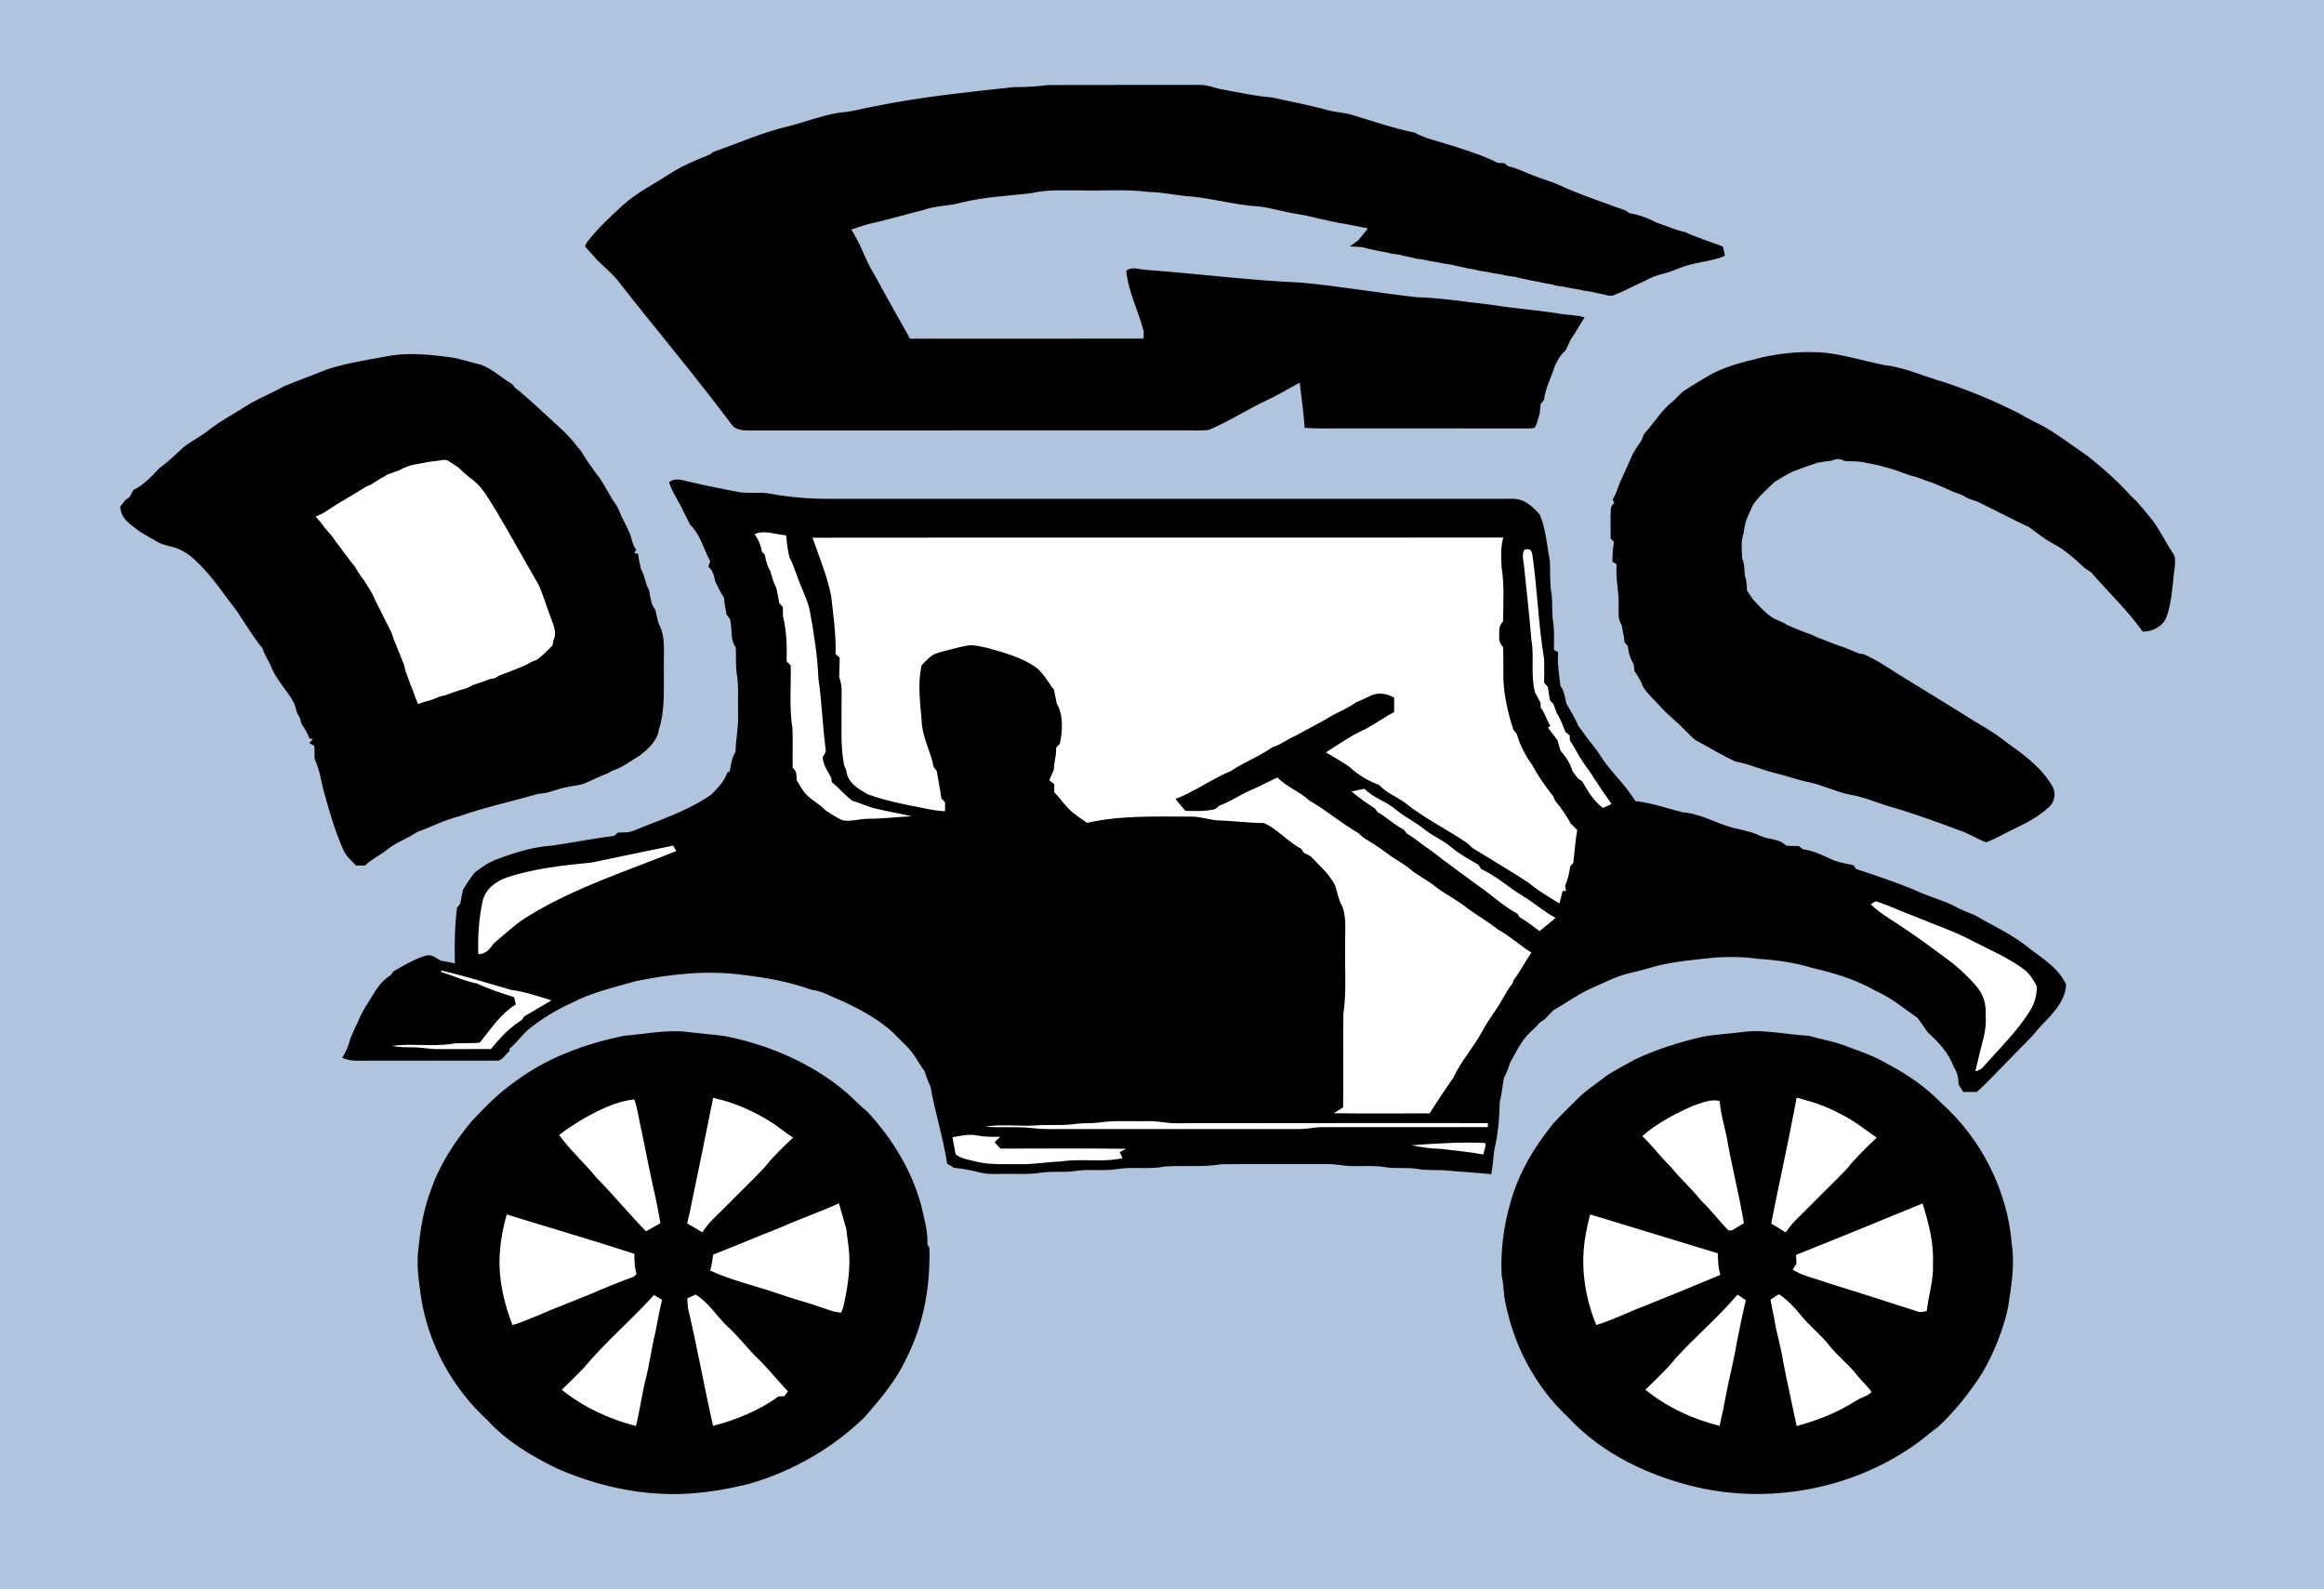 <?xml version="1.0" encoding="UTF-8" standalone="no"?>
<!DOCTYPE svg PUBLIC "-//W3C//DTD SVG 1.1//EN" "http://www.w3.org/Graphics/SVG/1.1/DTD/svg11.dtd">
<svg xmlns="http://www.w3.org/2000/svg" version="1.1" viewBox="0 0 942 644" width="942.0pt" height="644.0pt">
<path d="M 0.00 0.00 L 942.00 0.00 L 942.00 644.00 L 0.00 644.00 L 0.00 0.00 Z" fill="lightSteelBlue" />
<path d="M 424.96 34.46 C 445.30 34.37 465.68 34.47 486.03 34.41 C 489.44 34.29 492.18 35.69 495.50 36.27 C 502.14 37.44 508.67 38.93 515.40 39.48 C 522.58 41.01 529.81 42.44 536.91 44.28 C 540.68 45.54 544.63 45.46 548.41 46.69 C 556.70 49.12 564.72 52.02 573.22 53.68 C 577.71 56.18 583.28 57.34 588.18 58.90 C 594.49 60.95 601.15 62.97 607.06 65.99 C 607.95 66.04 608.85 66.09 609.74 66.14 C 610.29 66.56 610.84 66.99 611.39 67.41 C 615.00 68.13 618.08 69.87 621.51 71.12 C 624.72 72.39 628.04 73.34 631.23 74.66 C 640.18 78.82 649.60 81.91 658.86 85.28 C 659.39 85.66 659.92 86.03 660.46 86.41 C 664.33 86.99 668.10 88.47 671.56 90.26 C 675.41 91.51 679.15 93.22 683.10 94.10 C 688.06 96.37 693.26 97.96 698.34 99.90 C 698.72 101.13 698.90 102.42 699.14 103.68 C 694.85 105.54 690.35 105.92 685.87 107.07 C 681.77 107.92 678.17 109.97 674.11 110.94 C 671.39 111.59 669.03 112.51 666.61 113.90 C 662.52 115.63 658.64 117.88 654.52 119.48 C 652.96 120.18 651.86 119.83 650.30 119.36 C 648.62 119.03 646.94 118.75 645.30 118.27 C 644.10 118.08 642.90 117.91 641.70 117.72 C 639.27 117.04 636.73 116.96 634.30 116.28 C 633.10 116.09 631.90 115.92 630.70 115.73 C 629.05 115.25 627.36 114.96 625.67 114.66 C 624.02 114.23 622.34 113.97 620.66 113.69 C 618.56 113.14 616.40 112.86 614.31 112.25 C 613.11 112.08 611.90 111.92 610.71 111.72 C 608.27 111.05 605.73 110.95 603.30 110.28 C 602.10 110.09 600.90 109.91 599.70 109.73 C 598.05 109.25 596.36 108.96 594.66 108.69 C 592.56 108.14 590.40 107.86 588.31 107.25 C 587.11 107.08 585.90 106.92 584.71 106.72 C 582.27 106.05 579.73 105.95 577.29 105.28 C 576.09 105.09 574.89 104.92 573.69 104.75 C 571.59 104.14 569.41 103.86 567.31 103.25 C 566.11 103.08 564.90 102.91 563.70 102.73 C 562.05 102.24 560.36 101.97 558.66 101.69 C 556.52 101.14 554.36 100.86 552.27 100.17 C 550.56 100.02 548.85 99.94 547.14 99.87 C 548.28 99.08 549.40 98.27 550.51 97.44 C 551.82 95.80 553.18 94.22 554.47 92.56 C 551.34 92.00 548.25 91.27 545.12 90.71 C 538.33 89.72 531.80 87.62 525.00 86.58 C 520.08 85.83 515.36 84.26 510.41 83.68 C 500.19 83.13 490.23 79.98 479.99 79.39 C 475.29 78.86 470.69 77.89 465.94 77.81 C 456.75 76.60 447.29 77.37 438.00 77.16 C 431.24 77.21 424.66 76.68 418.02 78.30 C 408.53 79.40 399.10 79.77 389.76 82.07 C 384.56 83.57 379.25 83.25 374.15 85.16 C 366.71 86.95 359.34 89.24 351.86 90.82 C 349.59 91.53 347.33 92.27 345.07 93.01 C 345.72 94.11 346.36 95.20 346.97 96.31 C 349.66 101.01 351.17 106.17 354.13 110.74 C 358.94 119.65 363.91 128.44 368.88 137.26 C 400.41 137.23 431.95 137.29 463.48 137.23 C 463.57 136.24 463.60 135.26 463.58 134.29 C 461.49 126.16 457.30 118.13 456.51 109.76 C 458.70 107.87 461.67 109.19 464.24 109.35 C 485.40 110.86 506.65 113.70 527.82 114.54 C 543.25 116.05 558.66 118.69 574.23 120.45 C 584.26 120.70 593.91 122.35 603.88 123.43 C 613.25 124.98 622.70 125.59 632.06 127.11 C 635.51 127.76 638.92 127.54 642.28 128.64 C 640.30 131.59 638.70 134.76 636.63 137.65 C 635.98 139.19 635.25 140.67 634.48 142.15 C 632.49 143.78 631.44 145.93 630.27 148.15 C 628.84 152.92 626.45 157.12 625.80 162.14 C 625.37 162.65 624.93 163.15 624.50 163.66 C 624.36 165.08 624.22 166.50 624.04 167.91 C 623.45 169.68 623.05 171.65 622.12 173.27 C 620.90 173.77 619.32 173.56 618.02 173.64 C 593.35 173.57 568.67 173.63 544.00 173.61 C 538.96 173.58 533.84 173.76 528.82 173.39 C 528.41 167.27 527.53 161.16 526.82 155.06 C 522.49 157.35 518.35 159.94 513.91 162.01 C 505.72 165.80 498.42 170.66 490.03 174.20 C 486.74 174.66 483.32 174.35 480.00 174.41 C 421.01 174.42 361.95 174.39 302.96 174.43 C 300.98 174.45 298.06 174.04 296.78 172.34 C 282.31 152.92 266.63 134.39 251.69 115.33 C 248.84 111.42 245.25 108.51 241.81 105.16 C 240.35 103.31 238.65 101.68 237.14 99.86 C 237.37 99.23 237.65 98.63 238.00 98.07 C 242.39 92.42 247.55 87.65 252.82 82.84 C 258.42 77.92 264.64 74.84 270.89 70.82 C 276.07 67.36 281.97 64.93 287.72 62.62 C 288.24 62.24 288.76 61.86 289.28 61.49 C 299.13 58.10 308.80 53.74 318.92 51.33 C 326.72 49.48 335.12 45.87 343.18 45.35 C 346.80 44.87 350.32 43.80 353.92 43.20 C 372.69 39.32 391.91 37.37 410.96 35.30 C 415.75 35.36 420.21 35.02 424.96 34.46 Z" fill="#000000" />
<path d="M 740.27 142.99 C 748.12 144.01 756.00 146.34 763.75 147.97 C 771.77 148.77 779.57 152.47 787.43 154.70 C 798.09 158.16 808.60 162.55 818.59 167.62 C 821.87 169.73 825.44 171.22 828.85 173.08 C 835.01 176.71 840.73 181.07 846.62 185.13 C 852.77 190.07 858.67 195.30 863.94 201.19 C 867.34 204.16 869.88 207.80 872.77 211.23 C 875.75 215.35 877.94 219.97 880.76 224.21 C 882.05 226.00 881.60 227.87 881.49 229.94 C 880.56 236.42 880.46 243.64 878.21 249.91 C 876.82 253.85 872.50 255.95 868.52 255.99 C 862.37 247.24 854.59 240.04 847.68 232.01 C 846.77 231.40 845.85 230.79 844.94 230.17 C 840.91 226.34 836.89 222.76 831.94 220.17 C 828.52 218.36 825.61 215.92 822.50 213.65 C 820.84 212.89 819.20 212.10 817.57 211.29 C 816.52 210.76 815.47 210.23 814.41 209.72 C 813.76 209.39 813.10 209.05 812.45 208.72 C 811.78 208.39 811.11 208.05 810.44 207.72 C 809.77 207.39 809.11 207.05 808.44 206.72 C 807.11 206.05 805.77 205.38 804.43 204.73 C 803.47 204.24 802.51 203.76 801.54 203.28 C 800.15 202.83 798.76 202.35 797.39 201.83 C 796.76 201.44 796.12 201.06 795.47 200.69 C 793.78 200.10 792.11 199.45 790.45 198.76 C 788.15 197.56 785.72 196.71 783.35 195.68 C 782.41 195.34 781.47 195.02 780.52 194.71 C 779.15 194.20 777.78 193.73 776.42 193.21 C 775.81 193.06 775.20 192.92 774.59 192.77 C 773.57 192.40 772.55 192.04 771.52 191.70 C 770.16 191.21 768.79 190.74 767.44 190.23 C 766.83 190.06 766.22 189.89 765.61 189.72 C 764.28 189.31 762.94 188.97 761.60 188.62 C 759.97 188.22 758.33 187.95 756.68 187.65 C 753.83 186.77 750.88 187.04 747.80 186.84 C 745.59 185.76 744.51 185.84 742.26 186.72 C 740.29 186.96 738.32 187.14 736.39 187.61 C 735.78 187.83 735.17 188.05 734.57 188.28 C 733.55 188.63 732.54 188.96 731.52 189.29 C 729.81 189.91 728.10 190.53 726.41 191.20 C 725.46 191.72 724.50 192.22 723.55 192.73 C 722.13 193.56 720.76 194.48 719.33 195.29 C 716.35 198.20 712.99 201.04 710.62 204.49 C 710.18 205.47 709.72 206.45 709.24 207.42 C 708.66 208.76 708.09 210.10 707.56 211.46 C 707.21 213.07 706.94 214.70 706.67 216.32 C 705.62 219.39 705.98 223.03 706.16 226.23 C 707.15 228.54 706.98 230.76 707.24 233.23 C 708.00 235.23 708.01 237.27 708.13 239.37 C 708.90 240.46 709.66 241.55 710.35 242.69 C 713.14 245.66 715.77 248.83 719.34 250.83 C 720.44 251.28 721.52 251.76 722.61 252.23 C 723.24 252.60 723.88 252.97 724.52 253.33 C 726.44 254.22 728.40 254.98 730.35 255.76 C 731.73 256.32 733.12 256.84 734.53 257.30 C 735.20 257.64 735.87 257.97 736.55 258.29 C 738.28 258.88 739.95 259.61 741.64 260.27 C 742.93 260.77 744.23 261.24 745.52 261.71 C 746.47 262.01 747.41 262.34 748.35 262.69 C 750.07 263.45 751.82 264.13 753.56 264.84 C 754.19 264.94 754.82 265.03 755.44 265.13 C 758.08 266.30 760.59 267.62 763.02 269.16 C 773.79 276.05 784.83 282.57 795.65 289.35 C 801.66 293.35 808.02 296.44 813.62 301.08 C 820.85 306.23 827.46 311.00 832.04 318.86 C 833.37 321.44 832.85 324.74 830.81 326.79 C 826.66 330.68 821.85 333.32 816.74 335.73 C 812.83 337.54 809.11 339.84 805.08 341.35 C 801.55 340.09 798.38 337.95 794.81 336.73 C 785.36 333.19 775.85 329.67 766.14 326.92 C 760.72 325.30 755.37 322.92 749.79 322.02 C 744.11 320.90 738.96 318.20 733.25 316.99 C 728.58 316.10 724.17 314.40 719.56 313.29 C 714.01 311.98 708.91 309.57 703.28 308.57 C 697.72 305.93 692.54 302.78 687.13 299.87 C 684.17 297.41 681.76 294.42 678.83 291.94 C 677.64 290.91 676.47 289.85 675.33 288.77 C 674.30 287.76 673.32 286.73 672.36 285.65 C 671.26 284.47 670.16 283.30 669.02 282.16 C 667.47 280.42 665.93 278.85 665.28 276.54 C 664.41 274.91 663.49 273.34 662.46 271.81 C 662.38 270.95 662.30 270.10 662.22 269.24 C 660.76 266.81 660.10 264.64 659.83 261.81 C 659.38 261.31 658.93 260.81 658.48 260.30 C 658.40 259.56 658.32 258.83 658.23 258.09 C 657.87 256.52 657.61 254.94 657.35 253.36 C 655.74 251.02 656.11 248.68 656.10 246.00 C 656.37 240.13 654.77 234.52 655.28 228.63 C 654.70 228.30 654.12 227.98 653.54 227.65 C 653.63 224.93 653.70 222.24 654.22 219.57 C 653.76 219.13 653.30 218.70 652.83 218.26 C 652.92 214.12 652.66 209.94 652.95 205.81 C 653.17 205.08 653.63 204.41 654.34 203.80 C 654.11 203.36 653.89 202.92 653.66 202.47 C 655.29 199.89 655.85 196.94 657.21 194.24 C 658.81 190.85 660.29 187.41 661.82 183.99 C 662.84 182.14 663.95 180.43 665.21 178.74 C 665.61 177.77 666.02 176.80 666.43 175.83 C 670.45 171.45 673.74 165.85 678.48 162.26 C 679.63 161.16 680.78 160.06 681.87 158.90 C 685.00 156.65 688.38 154.84 691.66 152.77 C 698.83 148.43 706.29 146.84 714.28 144.81 C 722.81 142.89 731.55 142.22 740.27 142.99 Z" fill="#000000" />
<path d="M 156.22 144.50 C 165.15 142.66 173.94 143.66 182.87 144.84 C 186.99 145.41 190.82 146.94 194.91 147.79 C 199.81 149.57 203.17 153.18 207.61 155.66 C 207.98 156.15 208.35 156.63 208.71 157.11 C 211.11 158.84 213.19 160.90 215.44 162.80 C 218.65 165.78 221.91 168.71 225.14 171.67 C 226.27 172.70 227.39 173.72 228.49 174.77 C 229.80 176.05 231.02 177.41 232.24 178.77 C 233.28 180.14 234.33 181.49 235.47 182.78 C 237.40 186.00 239.57 189.06 241.79 192.09 C 245.01 196.00 246.80 200.65 249.79 204.69 C 250.69 206.23 251.38 207.86 252.03 209.52 C 253.16 211.65 254.25 213.79 255.20 216.01 C 256.20 218.35 256.22 220.69 257.90 222.71 L 257.11 224.25 L 258.55 224.28 C 258.87 226.40 259.29 228.48 259.80 230.55 C 261.41 233.30 261.53 236.59 263.18 239.36 C 263.61 242.16 263.78 244.77 265.60 247.10 C 266.03 248.96 266.45 250.83 266.95 252.68 C 269.94 257.91 268.93 264.21 269.09 270.00 C 268.97 278.15 269.71 287.69 267.12 295.46 C 266.45 300.24 262.78 303.51 259.15 306.30 C 255.54 308.39 252.03 311.21 248.01 312.40 C 247.51 312.70 247.01 313.00 246.51 313.31 C 243.45 314.45 240.53 315.89 237.55 317.23 C 235.11 318.31 232.74 318.34 230.16 318.90 C 226.02 319.59 222.44 321.58 218.18 321.70 C 207.36 324.78 196.47 327.18 185.84 330.86 C 180.00 332.37 174.70 335.15 169.04 337.20 C 165.02 339.92 160.33 341.42 156.64 344.55 C 153.81 346.76 150.61 348.15 148.04 350.72 C 146.82 350.75 145.60 350.78 144.38 350.81 C 142.42 348.78 140.44 347.17 139.23 344.56 C 135.69 336.64 133.33 328.25 131.01 319.81 C 130.02 315.60 129.37 311.49 127.51 307.52 C 127.51 305.79 127.45 304.06 127.43 302.32 C 126.75 301.91 126.06 301.50 125.38 301.09 L 126.91 299.55 C 126.43 299.46 125.94 299.37 125.46 299.28 C 124.62 297.09 123.53 295.20 122.17 293.31 C 121.81 291.74 121.49 290.42 120.50 289.11 C 120.07 287.74 119.64 286.36 119.21 284.98 C 116.61 280.06 112.59 276.15 110.25 271.10 C 109.31 268.14 107.27 265.81 106.44 262.77 C 102.59 258.10 99.45 252.82 96.10 247.77 C 91.16 241.49 86.47 234.15 80.57 228.43 C 78.19 225.98 75.61 223.86 72.44 222.51 C 69.76 221.29 66.67 221.19 64.14 219.78 C 61.53 218.35 58.95 216.84 56.42 215.27 C 52.75 212.27 49.11 210.62 48.73 205.29 C 49.44 204.40 50.14 203.51 50.83 202.61 C 51.40 202.22 51.96 201.84 52.52 201.46 C 53.02 200.51 53.52 199.55 54.03 198.60 C 58.15 196.62 61.50 193.04 64.58 189.72 C 68.14 187.20 71.16 184.18 74.37 181.26 C 77.34 178.87 80.87 177.21 83.89 174.85 C 89.26 170.52 95.67 167.28 101.48 163.49 C 105.97 160.99 110.76 159.01 115.23 156.49 C 120.91 154.14 126.70 152.08 132.38 149.75 C 140.01 147.24 148.31 145.95 156.22 144.50 Z" fill="#000000" />
<path d="M 181.31 186.52 C 182.79 187.41 184.17 188.45 185.66 189.32 C 187.40 190.96 189.06 192.60 191.00 194.01 C 195.48 197.11 198.18 202.44 201.05 206.93 C 206.95 216.76 212.40 226.83 218.16 236.72 C 220.06 240.75 221.26 245.11 222.89 249.26 C 224.03 252.89 226.04 255.86 224.28 259.70 C 224.16 260.34 224.05 260.97 223.93 261.61 C 221.88 263.66 219.92 265.73 217.54 267.42 C 216.84 267.69 216.13 267.95 215.42 268.22 C 214.78 268.59 214.13 268.96 213.49 269.33 C 211.57 270.22 209.60 270.97 207.64 271.76 C 205.94 272.42 204.26 273.10 202.53 273.68 C 201.85 274.07 201.16 274.47 200.49 274.88 C 199.86 274.99 199.22 275.10 198.59 275.21 C 197.58 275.59 196.56 275.96 195.53 276.32 C 194.21 276.78 192.88 277.20 191.55 277.66 C 190.88 278.03 190.20 278.39 189.53 278.77 C 188.50 279.05 187.49 279.35 186.47 279.66 C 185.47 279.99 184.48 280.32 183.49 280.66 C 182.47 281.02 181.45 281.39 180.44 281.77 C 179.81 281.91 179.17 282.06 178.54 282.20 C 177.18 282.75 175.81 283.25 174.45 283.80 C 173.83 283.95 173.21 284.09 172.59 284.24 C 171.55 284.62 170.50 284.97 169.44 285.30 C 169.07 284.36 168.69 283.42 168.30 282.48 C 167.99 281.53 167.65 280.60 167.30 279.66 C 166.71 278.29 166.16 276.91 165.67 275.51 C 165.18 274.14 164.73 272.77 164.21 271.41 C 164.08 270.80 163.95 270.18 163.82 269.57 C 163.14 267.84 162.46 266.10 161.75 264.38 C 161.06 262.70 160.43 260.99 159.68 259.33 C 159.33 258.39 159.02 257.44 158.74 256.48 C 158.40 255.80 158.07 255.12 157.74 254.44 C 157.25 253.48 156.76 252.53 156.26 251.57 C 155.29 249.56 154.28 247.56 153.28 245.56 C 152.94 244.90 152.60 244.25 152.26 243.60 C 151.77 242.52 151.26 241.45 150.77 240.38 C 149.79 238.69 148.70 237.06 147.70 235.38 C 147.23 234.79 146.77 234.20 146.30 233.61 C 145.47 232.20 144.54 230.84 143.70 229.44 C 142.61 228.14 141.56 226.83 140.60 225.43 C 139.57 224.12 138.54 222.82 137.61 221.44 C 136.56 220.11 135.54 218.77 134.62 217.35 C 133.55 216.12 132.47 214.89 131.40 213.64 C 130.42 212.07 129.19 210.71 127.93 209.36 C 130.34 208.44 132.43 207.13 134.54 205.66 C 135.81 204.80 137.09 203.99 138.43 203.24 C 139.83 202.43 141.18 201.56 142.57 200.75 C 144.56 199.63 146.45 198.37 148.40 197.21 C 149.09 196.92 149.77 196.63 150.44 196.34 C 152.70 194.83 154.99 193.46 157.38 192.17 C 158.76 191.66 160.14 191.16 161.54 190.72 C 162.21 190.36 162.89 190.01 163.57 189.66 C 164.53 189.30 165.49 188.94 166.45 188.59 C 168.07 188.21 169.70 187.94 171.33 187.66 C 173.63 187.06 175.91 186.98 178.26 186.63 C 179.30 186.35 180.32 186.32 181.31 186.52 Z" fill="#ffffff" />
<path d="M 279.89 195.34 C 286.22 196.92 292.58 198.03 298.96 199.33 C 302.82 200.10 307.05 199.40 310.98 199.88 C 320.17 201.61 329.65 202.34 339.00 202.13 C 430.35 202.13 521.70 202.13 613.04 202.13 C 618.10 202.14 621.00 205.13 624.16 208.59 C 626.64 214.66 627.00 220.96 628.22 227.30 C 628.47 231.70 628.08 235.80 628.81 240.13 C 629.42 243.98 628.92 247.81 629.49 251.66 C 630.10 255.45 629.88 259.54 629.86 263.39 C 630.42 263.69 630.98 263.99 631.55 264.29 C 631.23 268.97 631.94 273.42 632.51 278.03 C 634.10 279.90 634.30 282.77 634.91 285.13 C 636.66 288.14 638.48 291.17 639.86 294.37 C 640.91 295.69 641.93 297.03 642.86 298.44 C 644.67 300.93 646.74 303.16 648.39 305.76 C 651.75 311.38 656.68 315.86 660.51 321.19 C 661.33 322.31 662.10 323.46 662.86 324.63 C 669.45 325.42 675.56 327.51 681.95 329.17 C 688.43 329.67 693.48 332.54 699.45 334.54 C 704.10 336.23 708.96 336.49 713.44 338.72 C 716.97 340.37 721.48 339.84 724.02 342.76 C 725.72 342.81 727.42 342.84 729.11 342.87 C 729.67 343.31 730.22 343.74 730.78 344.18 C 735.24 344.71 739.26 346.86 743.30 348.68 C 745.87 349.65 748.69 350.06 751.37 350.67 C 751.68 351.17 751.99 351.68 752.31 352.18 C 760.22 354.72 768.12 357.43 775.81 360.57 C 780.92 363.07 786.52 364.48 791.68 366.93 C 794.47 368.55 797.43 369.70 800.43 370.86 C 807.69 375.16 815.27 378.44 822.04 383.90 C 827.97 388.60 834.07 391.84 837.47 398.98 C 837.05 406.86 830.63 411.95 825.79 417.42 C 822.86 421.19 819.13 424.34 815.89 427.89 C 811.03 432.75 806.41 437.91 801.30 442.50 C 799.45 442.51 797.61 442.51 795.76 442.53 C 795.14 441.50 794.51 440.48 793.88 439.46 C 793.83 436.54 793.38 434.63 791.81 432.18 C 789.99 426.79 785.58 422.16 781.44 418.41 C 779.97 416.47 778.69 414.39 777.20 412.48 C 771.59 408.66 766.64 404.29 760.33 401.57 C 752.42 397.03 743.38 394.26 734.53 392.25 C 727.32 390.01 719.62 389.00 712.11 388.52 C 706.73 387.71 701.39 387.76 695.96 387.98 C 687.72 388.82 679.21 389.52 671.04 391.59 C 667.76 392.53 664.48 393.47 661.15 394.22 C 655.04 395.51 649.19 398.76 643.35 401.27 C 638.58 403.70 634.17 406.85 629.51 409.50 C 628.43 410.67 627.32 411.81 626.24 412.97 C 625.50 413.47 624.76 413.98 624.02 414.48 C 622.75 415.99 621.35 417.37 619.88 418.68 C 616.37 422.16 614.51 426.47 612.09 430.68 C 611.44 432.81 610.67 434.88 609.58 436.83 C 609.07 440.16 608.63 443.53 607.88 446.81 C 607.77 453.02 607.25 459.34 605.81 465.39 C 605.31 467.96 605.37 470.61 604.86 473.19 C 604.73 474.08 604.60 474.97 604.47 475.86 C 597.99 475.14 591.51 474.88 585.02 474.24 C 581.45 474.09 577.95 474.33 574.41 473.69 C 570.16 473.01 566.08 473.68 561.86 473.04 C 555.41 471.90 549.26 473.19 542.86 472.10 C 539.60 471.60 536.34 471.75 533.00 471.75 C 520.33 471.82 507.64 471.65 494.98 471.82 C 487.39 473.13 479.86 472.19 472.25 472.73 C 465.77 474.03 459.35 472.73 452.89 473.78 C 446.98 474.71 441.35 473.61 435.43 474.61 C 430.95 475.22 426.47 474.54 421.95 475.23 C 417.13 476.06 411.94 475.62 407.00 475.73 C 403.71 475.69 400.22 476.00 397.08 475.12 C 393.64 474.27 390.19 473.59 386.67 473.24 C 385.75 472.70 384.84 472.15 383.93 471.60 C 382.29 461.03 378.99 450.76 377.14 440.23 C 376.13 438.31 375.47 436.27 374.79 434.22 C 373.68 432.61 372.63 430.97 371.57 429.33 C 369.14 424.88 365.46 422.25 362.12 418.58 C 355.98 412.93 348.27 408.81 340.71 405.37 C 336.64 403.83 333.37 401.56 328.94 401.13 C 319.94 397.84 310.52 396.17 301.02 395.06 C 286.75 393.12 271.65 394.73 257.60 397.64 C 248.69 400.21 239.82 402.17 231.53 406.53 C 225.25 409.33 219.49 412.95 214.12 417.23 C 211.39 419.63 209.36 422.67 206.52 424.98 L 206.51 425.97 C 204.78 427.28 203.44 430.24 201.05 429.82 C 184.05 429.86 167.00 429.80 150.00 429.84 C 146.04 429.76 142.44 430.36 138.71 428.67 C 140.19 426.20 141.36 423.79 141.97 420.95 C 142.99 418.63 143.93 416.30 145.13 414.06 C 146.78 409.53 149.57 406.03 151.96 401.90 C 153.73 399.03 155.65 396.95 158.48 395.10 C 158.78 394.64 159.08 394.17 159.38 393.70 C 163.62 391.30 168.14 388.51 172.86 387.20 C 175.18 386.75 176.75 388.25 178.64 389.30 C 180.56 389.61 182.46 390.00 184.36 390.41 C 184.24 382.76 184.26 375.44 185.26 367.84 C 185.70 367.28 186.14 366.71 186.58 366.15 C 186.90 364.30 187.27 362.45 187.66 360.62 C 189.13 358.06 190.70 355.77 192.54 353.47 C 195.32 351.39 198.04 349.47 201.32 348.26 C 208.77 345.46 216.20 343.12 224.20 342.64 C 232.45 341.37 240.67 339.80 248.95 338.73 C 249.45 338.28 249.95 337.84 250.46 337.40 C 252.50 337.29 254.84 337.52 256.71 336.68 C 267.57 332.22 278.52 328.77 288.29 322.05 C 290.96 319.24 293.62 316.80 294.82 312.97 L 295.76 312.64 C 296.33 309.86 296.58 307.14 298.13 304.75 C 298.21 299.78 299.34 294.97 299.17 290.00 C 299.01 284.45 299.53 278.71 298.67 273.24 C 298.13 269.67 298.40 265.96 298.24 262.29 C 295.78 259.37 296.94 254.45 295.87 250.83 C 295.42 250.26 294.97 249.69 294.52 249.12 C 294.29 247.71 294.03 246.31 293.73 244.91 C 293.64 244.03 293.55 243.16 293.47 242.28 C 292.06 240.18 291.01 237.92 289.93 235.65 C 289.42 233.31 289.04 231.30 287.12 229.64 C 287.37 228.91 287.62 228.18 287.88 227.45 C 285.03 222.27 284.06 216.90 279.71 212.60 C 278.90 210.92 278.04 209.26 277.19 207.60 C 275.40 203.47 272.50 199.67 271.18 195.39 C 274.22 193.28 276.68 194.78 279.89 195.34 Z" fill="#000000" />
<path d="M 318.67 216.95 C 318.86 219.95 319.31 222.84 319.97 225.78 C 322.05 229.75 323.11 234.02 324.89 238.11 C 326.29 241.42 327.73 244.56 328.35 248.12 C 329.96 256.97 331.38 265.94 331.73 274.93 C 333.11 284.27 333.40 293.82 334.60 303.19 C 334.99 304.77 334.17 305.59 333.45 306.89 C 333.67 308.77 334.07 310.10 334.99 311.75 C 335.63 312.90 336.27 314.05 336.92 315.19 C 337.00 315.78 337.08 316.36 337.17 316.95 C 338.43 318.00 339.62 319.13 340.77 320.29 C 342.24 321.71 343.73 323.10 345.29 324.43 C 348.64 325.40 351.65 326.95 355.06 327.74 C 359.87 328.86 364.74 329.67 369.55 330.83 C 363.67 330.98 357.87 331.85 352.00 331.80 C 348.36 331.83 345.37 332.95 341.77 332.49 C 339.27 331.53 336.92 329.86 334.65 328.44 C 332.36 325.91 329.24 324.51 326.91 322.05 C 325.29 320.40 324.11 318.20 322.94 316.22 C 322.76 314.08 323.11 312.68 321.31 311.16 C 321.16 305.77 321.48 300.35 321.17 294.96 C 319.88 286.67 320.68 278.06 320.52 269.68 C 319.96 269.14 319.40 268.60 318.84 268.06 C 319.05 261.80 318.81 255.62 317.34 249.50 C 317.34 248.33 317.33 247.15 317.33 245.98 C 316.84 245.48 316.36 244.97 315.88 244.47 C 315.53 242.40 315.10 240.36 314.69 238.30 C 313.48 236.11 312.90 233.74 312.22 231.35 C 310.90 229.31 310.46 227.04 309.96 224.70 C 309.59 224.36 309.23 224.02 308.86 223.67 C 308.37 220.86 307.48 218.80 305.85 216.47 C 309.55 214.62 314.69 216.71 318.67 216.95 Z" fill="#ffffff" />
<path d="M 329.32 217.91 C 422.35 217.80 516.22 217.92 609.33 217.85 C 608.21 221.67 608.46 226.03 608.65 229.98 C 609.83 237.08 609.30 244.55 609.26 251.77 C 607.42 253.68 607.68 255.59 607.70 258.05 C 607.59 260.07 608.09 260.79 609.26 262.33 C 609.45 266.56 609.29 270.79 609.37 275.03 C 609.62 282.09 611.28 289.09 613.44 295.80 C 613.85 296.29 614.26 296.78 614.68 297.26 C 615.10 298.51 615.54 299.75 616.00 300.99 C 617.38 304.17 618.80 307.05 620.93 309.80 C 623.43 314.42 626.26 318.58 629.57 322.66 C 629.82 323.27 630.08 323.88 630.34 324.49 C 631.52 325.87 632.59 327.33 633.62 328.83 C 634.72 330.41 635.77 332.03 636.68 333.74 C 637.58 334.61 638.45 335.51 639.32 336.40 C 638.49 340.75 638.24 345.24 637.72 349.64 C 637.30 350.13 636.88 350.63 636.45 351.12 C 636.10 353.89 635.46 356.51 634.35 359.08 C 634.50 359.73 634.64 360.37 634.79 361.02 L 633.36 361.11 C 632.98 362.79 632.55 364.46 632.11 366.12 C 627.76 363.51 623.46 360.93 619.53 357.69 C 612.07 352.82 604.35 348.30 596.77 343.61 C 596.07 342.88 595.32 342.20 594.54 341.56 C 586.35 336.00 577.14 331.53 569.47 325.30 C 565.91 322.74 562.02 321.35 558.95 318.09 C 554.65 316.47 550.39 314.04 547.07 310.84 C 543.98 308.65 540.69 306.84 537.45 304.90 C 542.72 301.57 547.85 297.90 553.48 295.46 C 557.44 293.34 561.07 290.66 565.08 288.61 C 565.09 286.64 565.10 284.67 565.12 282.70 C 562.39 281.28 559.58 280.58 556.55 281.55 C 554.19 282.53 551.94 283.72 549.58 284.68 C 546.76 286.71 543.67 288.06 540.59 289.62 C 535.52 292.72 530.20 295.34 525.00 298.22 C 521.71 299.63 519.06 301.89 515.64 302.87 C 510.34 306.66 504.26 308.84 498.90 312.48 C 491.12 315.67 484.33 320.80 476.50 323.76 C 477.76 325.45 479.13 327.05 480.52 328.62 C 484.64 328.62 488.56 328.91 492.60 327.87 C 493.12 327.42 493.65 326.96 494.18 326.51 C 498.61 324.96 502.18 322.36 506.47 320.44 C 510.33 318.82 514.00 316.82 517.79 315.04 C 521.56 319.04 526.75 320.71 530.71 324.39 C 537.64 328.43 543.68 333.62 550.63 337.63 C 551.23 338.19 551.82 338.75 552.42 339.31 C 555.70 341.39 559.11 343.37 562.16 345.78 C 565.22 348.14 568.70 349.79 571.67 352.30 C 574.64 354.80 578.14 356.42 581.19 358.80 C 584.81 361.75 588.81 363.74 592.63 366.43 C 597.30 370.17 602.52 373.03 607.24 376.72 C 612.08 379.41 616.08 383.11 620.74 386.05 C 618.17 389.69 616.24 393.68 613.50 397.22 C 613.37 397.65 613.24 398.08 613.11 398.50 C 610.26 402.05 608.54 406.26 605.85 409.94 C 604.04 412.55 602.27 415.16 600.78 417.97 C 597.35 424.40 592.16 430.01 589.15 436.64 C 585.85 441.41 582.56 446.29 579.47 451.20 C 566.52 451.21 553.57 451.31 540.62 451.14 C 541.87 450.34 543.14 449.55 544.42 448.78 C 544.56 436.19 544.34 423.58 544.52 411.00 C 545.86 401.81 545.03 392.35 545.25 383.00 C 545.10 377.52 545.89 372.68 544.18 367.43 C 542.55 364.93 542.12 361.62 541.14 358.76 C 538.67 353.99 534.79 350.79 531.18 346.97 C 530.26 346.49 529.35 346.01 528.43 345.53 C 528.10 345.01 527.78 344.49 527.45 343.97 C 521.97 341.18 517.88 335.96 512.30 333.55 C 505.79 333.49 499.48 332.59 492.99 332.45 C 489.61 332.05 486.45 330.93 483.00 330.94 C 469.34 330.94 454.11 330.33 440.69 333.48 C 438.67 332.16 436.65 330.77 434.77 329.24 C 431.89 326.85 429.89 323.72 427.27 320.95 C 427.31 319.93 427.35 318.91 427.39 317.88 C 426.70 317.31 426.02 316.73 425.33 316.15 C 425.90 314.80 426.47 313.46 427.10 312.14 C 427.31 310.11 427.51 308.08 427.95 306.07 C 428.02 305.03 428.09 303.99 428.14 302.95 C 428.62 302.45 429.10 301.95 429.57 301.45 C 430.74 296.45 431.07 289.68 428.35 285.16 C 427.95 283.23 427.54 281.31 427.18 279.37 C 426.87 279.03 426.56 278.68 426.25 278.33 C 424.67 275.81 422.91 273.28 420.81 271.17 C 414.95 266.54 406.93 264.45 399.84 262.49 C 397.30 262.01 394.32 261.08 391.76 261.69 C 387.85 262.47 383.95 263.48 380.12 264.58 C 377.27 265.38 375.64 267.60 373.58 269.58 C 371.72 277.89 373.19 285.66 373.71 293.95 C 374.44 299.92 377.36 304.98 378.45 310.83 C 378.86 311.35 379.27 311.87 379.68 312.39 C 380.27 316.10 381.09 319.79 381.56 323.52 C 382.06 324.08 382.57 324.63 383.08 325.18 C 383.07 326.37 383.07 327.56 383.06 328.76 C 380.04 328.64 377.13 328.10 374.18 327.47 C 366.58 326.03 359.27 324.58 351.91 321.97 C 347.73 319.60 343.60 317.37 342.98 312.10 C 342.67 311.44 342.39 310.76 342.13 310.07 C 340.58 302.00 341.22 294.15 341.11 286.00 C 341.01 281.95 341.63 278.17 340.15 274.42 C 340.23 271.78 340.28 269.15 340.36 266.51 C 339.80 266.01 339.23 265.51 338.67 265.02 C 338.97 257.27 337.74 249.45 336.94 241.74 C 335.37 233.64 332.06 225.69 329.32 217.91 Z" fill="#ffffff" />
<path d="M 617.94 222.69 C 620.22 222.39 620.72 222.66 621.13 224.90 C 623.17 238.85 623.54 253.05 625.86 266.93 C 626.02 270.19 625.90 273.47 625.90 276.73 C 626.41 277.28 626.91 277.84 627.42 278.40 C 627.64 280.24 627.93 282.05 628.29 283.87 C 628.75 284.35 629.21 284.84 629.67 285.32 C 630.10 286.58 630.55 287.82 631.02 289.07 C 632.66 291.41 633.45 294.04 634.52 296.65 C 635.10 297.11 635.68 297.57 636.26 298.03 C 636.29 298.71 636.31 299.39 636.33 300.08 C 638.09 302.62 639.41 305.41 641.10 308.00 C 642.73 310.59 644.76 312.92 646.23 315.58 C 648.47 319.06 650.86 322.43 653.22 325.83 C 652.04 326.35 650.87 326.87 649.70 327.40 C 645.87 324.51 643.61 320.62 641.26 316.55 C 640.73 316.22 640.20 315.89 639.66 315.56 C 638.94 314.58 638.21 313.62 637.47 312.66 C 636.42 309.31 634.86 306.82 632.51 304.22 C 632.12 302.81 631.72 301.41 631.32 300.00 C 629.97 298.31 628.74 296.54 627.42 294.84 C 627.77 294.64 628.11 294.44 628.46 294.25 C 626.88 291.81 626.31 289.06 624.51 286.79 C 624.48 286.15 624.45 285.50 624.43 284.86 C 623.72 283.45 623.02 282.05 622.23 280.68 C 620.29 273.50 622.00 266.42 620.71 259.19 C 619.88 249.16 618.78 239.12 617.72 229.12 C 617.49 226.97 616.74 224.67 617.94 222.69 Z" fill="#ffffff" />
<path d="M 553.10 319.66 C 556.82 323.53 561.91 324.72 565.88 328.17 C 569.57 331.25 573.95 333.22 577.63 336.30 C 581.12 339.07 585.12 340.56 588.49 343.51 C 591.69 346.28 595.67 348.27 599.27 350.49 C 599.64 351.06 600.01 351.63 600.38 352.20 C 606.58 355.00 611.29 359.53 617.05 362.99 C 621.74 365.76 625.70 369.43 630.54 371.98 C 628.41 373.82 626.22 375.59 624.00 377.32 C 621.37 375.39 618.86 373.35 616.01 371.73 C 615.67 371.23 615.32 370.73 614.97 370.23 C 609.37 367.30 604.68 362.68 599.45 359.15 C 593.04 354.39 586.50 349.76 580.24 344.83 C 576.79 342.59 573.76 339.83 570.18 337.78 C 569.81 337.26 569.43 336.73 569.06 336.21 C 565.14 334.36 562.23 331.21 558.43 329.17 C 558.06 328.66 557.69 328.14 557.31 327.63 C 553.98 325.57 550.85 323.22 547.79 320.76 C 549.55 320.34 551.32 319.97 553.10 319.66 Z" fill="#ffffff" />
<path d="M 272.88 342.68 C 273.29 343.42 273.69 344.16 274.09 344.89 C 254.04 352.99 232.87 359.81 214.77 370.88 C 209.35 374.05 204.96 378.27 200.20 382.28 C 198.35 384.65 197.19 386.55 193.86 386.71 C 193.64 379.70 194.10 372.40 195.54 365.54 C 196.67 360.35 200.74 357.29 205.50 355.57 C 216.45 351.95 228.42 350.64 239.85 349.54 C 250.86 347.26 261.86 344.90 272.88 342.68 Z" fill="#ffffff" />
<path d="M 760.32 365.23 C 765.82 366.98 771.11 369.57 776.55 371.56 C 784.21 374.79 792.25 377.42 799.54 381.33 C 806.64 384.98 813.85 388.02 820.27 392.76 C 822.71 394.59 824.15 397.06 825.59 399.68 C 825.57 403.38 824.78 406.62 822.76 409.73 C 817.67 417.90 810.50 424.90 804.12 432.08 C 803.33 433.16 802.18 433.85 800.67 434.14 C 801.08 432.39 801.51 430.65 801.93 428.91 C 803.13 423.14 805.32 418.03 804.87 412.00 C 805.12 407.72 804.34 403.76 801.65 400.33 C 797.86 395.83 793.51 391.74 788.73 388.30 C 782.61 383.73 776.45 379.21 770.05 375.03 C 765.89 372.18 761.81 370.03 758.30 366.44 C 758.96 366.02 759.64 365.62 760.32 365.23 Z" fill="#ffffff" />
<path d="M 178.75 393.29 C 188.30 395.51 197.71 398.39 207.12 401.15 C 212.69 401.86 218.18 403.74 223.53 405.41 C 219.82 407.51 216.21 409.79 212.49 411.89 C 212.16 412.38 211.83 412.88 211.50 413.37 C 207.61 415.78 204.38 418.85 201.38 422.28 C 200.57 423.22 199.79 424.17 199.00 425.13 C 192.00 425.15 185.00 425.14 178.00 425.16 C 174.30 425.24 170.70 424.39 167.01 424.42 C 164.30 424.40 161.66 424.49 159.01 423.83 C 167.02 422.76 175.80 424.32 183.86 422.92 C 187.38 422.47 191.00 423.02 194.49 422.51 C 199.10 416.87 202.70 411.01 209.09 407.05 C 208.86 406.07 208.63 405.09 208.39 404.12 C 203.29 402.50 198.09 400.81 193.25 398.54 C 188.22 397.58 183.74 395.43 178.91 393.91 L 178.75 393.29 Z" fill="#ffffff" />
<path d="M 278.14 418.13 C 283.31 418.83 288.54 419.17 293.71 419.87 C 311.55 423.33 329.28 430.97 343.17 442.82 C 345.99 445.37 348.63 448.09 351.56 450.52 C 361.58 461.33 369.37 473.93 373.32 488.21 C 374.50 493.59 376.19 498.60 375.89 504.20 C 376.16 504.71 376.44 505.22 376.71 505.73 C 377.14 521.19 374.45 536.56 367.42 550.42 C 363.18 559.61 356.93 566.81 350.40 574.39 C 337.27 587.04 321.25 596.24 303.73 601.31 C 294.61 603.58 285.40 605.11 276.00 605.45 C 258.51 605.93 241.26 601.98 225.31 594.90 C 215.01 589.80 205.35 584.04 197.51 575.48 C 183.29 562.44 173.60 544.69 170.64 525.58 C 169.69 518.55 168.63 512.00 169.75 504.90 C 170.49 497.27 171.86 489.75 174.56 482.55 C 178.06 472.17 184.27 462.64 191.27 454.29 C 196.69 448.59 202.05 442.98 208.56 438.49 C 221.54 428.65 237.18 422.98 253.02 419.75 C 261.28 419.05 269.89 417.27 278.14 418.13 Z" fill="#000000" />
<path d="M 706.98 418.15 C 715.43 417.13 724.34 419.34 733.02 419.73 C 737.28 421.02 741.72 421.70 745.94 423.10 C 752.48 425.50 759.49 427.75 765.44 431.38 C 773.08 435.37 780.39 440.40 786.42 446.59 C 802.88 461.11 813.68 482.20 815.44 504.13 C 816.76 513.04 815.23 521.24 813.90 530.01 C 811.88 539.24 808.22 548.17 803.53 556.35 C 798.51 564.17 792.41 571.92 785.60 578.24 C 783.19 579.96 780.92 581.89 778.59 583.73 C 753.18 602.85 719.08 609.77 688.14 602.78 C 668.69 598.31 649.32 589.21 635.62 574.38 C 621.88 561.54 613.03 544.30 609.81 525.82 C 609.38 522.82 609.41 519.88 608.68 516.93 C 608.15 507.02 609.51 496.65 612.31 487.13 C 615.62 475.29 621.85 464.86 629.56 455.37 C 632.62 451.87 636.09 448.71 639.34 445.38 C 643.05 441.65 647.37 438.97 651.46 435.76 C 655.03 433.47 658.81 431.53 662.51 429.45 C 671.30 425.24 680.76 422.33 690.24 420.11 C 695.76 419.15 701.43 418.91 706.98 418.15 Z" fill="#000000" />
<path d="M 289.07 444.90 C 298.08 446.91 306.46 450.66 314.14 455.77 C 316.58 457.54 318.93 459.41 321.48 461.02 C 317.42 464.85 313.42 468.58 309.98 473.00 C 305.17 478.17 299.99 483.01 295.06 488.06 C 291.30 491.97 287.49 494.98 284.65 499.42 C 282.63 498.18 280.61 496.95 278.53 495.82 C 278.88 494.39 279.22 492.96 279.53 491.52 C 282.74 475.98 285.99 460.47 289.07 444.90 Z" fill="#ffffff" />
<path d="M 728.25 444.82 C 734.35 446.44 740.25 448.24 745.79 451.34 C 751.26 453.89 755.75 457.68 760.70 461.04 C 756.51 465.07 752.30 469.03 748.67 473.59 C 743.98 478.58 738.97 483.28 734.18 488.18 C 730.49 492.02 726.72 495.02 723.82 499.46 C 721.88 498.21 719.93 496.99 717.91 495.88 C 721.04 479.88 724.65 463.99 727.65 447.96 C 727.86 446.92 728.06 445.87 728.25 444.82 Z" fill="#ffffff" />
<path d="M 257.09 445.56 C 258.46 449.15 258.85 453.15 259.74 456.89 C 261.79 466.30 263.47 475.79 265.67 485.16 C 266.36 488.66 267.13 492.18 267.67 495.71 C 265.71 496.77 263.79 497.88 261.85 498.98 C 254.94 491.95 248.69 484.26 241.75 477.24 C 237.02 471.46 231.12 466.15 226.68 460.03 C 229.24 457.71 232.40 455.99 235.28 454.10 C 241.88 450.24 249.40 446.32 257.09 445.56 Z" fill="#ffffff" />
<path d="M 697.05 446.22 C 697.45 451.63 699.17 456.74 700.14 462.13 C 702.09 473.38 705.03 484.47 706.86 495.74 C 705.25 496.64 703.66 497.58 702.10 498.58 C 701.61 498.60 701.12 498.63 700.63 498.66 C 696.74 494.74 693.52 490.30 689.48 486.50 C 685.68 481.64 681.03 477.66 677.19 472.84 C 673.11 468.89 669.76 464.35 665.68 460.41 C 671.62 455.21 678.93 451.33 686.14 448.18 C 689.40 447.08 693.62 445.18 697.05 446.22 Z" fill="#ffffff" />
<path d="M 465.00 454.35 C 468.73 454.18 472.30 455.12 476.01 455.19 C 518.38 455.22 560.71 455.04 603.08 455.15 L 603.08 456.76 C 580.73 456.82 558.36 456.77 536.01 456.78 C 532.64 456.82 529.38 457.63 526.01 457.55 C 495.34 457.53 464.67 457.52 434.00 457.55 C 428.69 457.50 423.33 457.83 418.15 457.13 C 411.92 456.43 405.63 457.14 399.41 456.58 C 406.05 455.44 413.16 456.56 419.88 456.09 C 425.38 455.64 430.64 456.29 436.05 455.45 C 439.10 455.06 442.11 455.31 445.16 454.96 C 451.63 453.92 458.42 454.53 465.00 454.35 Z" fill="#ffffff" />
<path d="M 396.14 460.17 C 399.22 460.75 402.30 460.73 405.41 460.68 C 404.64 461.42 403.86 462.17 403.09 462.92 C 403.91 463.77 404.73 464.62 405.56 465.48 C 422.54 465.47 439.53 465.32 456.51 465.55 C 455.63 466.00 454.74 466.45 453.86 466.89 L 455.00 469.35 C 446.92 471.21 438.57 469.39 430.19 470.68 C 424.42 470.88 418.77 471.96 413.00 471.78 C 407.31 471.69 401.80 472.16 396.20 470.85 C 393.37 470.15 389.69 469.70 387.37 467.81 C 386.85 465.53 386.55 463.19 386.06 460.89 C 389.48 460.28 392.65 459.45 396.14 460.17 Z" fill="#ffffff" />
<path d="M 602.03 463.21 C 602.48 464.57 601.40 466.50 601.26 467.86 C 595.52 466.80 589.67 466.26 583.87 465.59 C 579.87 465.49 576.10 464.96 572.19 464.12 C 582.17 463.40 592.01 462.72 602.03 463.21 Z" fill="#ffffff" />
<path d="M 779.31 487.70 C 781.72 495.71 783.89 503.53 783.50 512.00 C 783.86 518.69 781.69 524.75 780.99 531.27 C 779.74 531.55 778.67 531.96 777.39 531.54 C 765.09 527.53 752.73 523.61 740.38 519.77 C 735.88 518.08 730.65 517.11 726.63 514.53 C 727.15 513.72 727.67 512.92 728.19 512.11 C 728.12 510.92 728.06 509.73 727.99 508.55 C 745.12 501.73 762.25 494.69 779.31 487.70 Z" fill="#ffffff" />
<path d="M 340.05 487.65 C 341.03 491.12 342.09 494.57 343.04 498.05 C 343.37 500.37 343.56 502.71 343.92 505.03 C 344.87 512.07 343.91 519.47 342.53 526.42 C 342.07 528.23 341.88 530.34 340.90 531.95 C 338.08 531.84 335.19 530.53 332.48 529.68 C 326.65 527.62 320.65 526.17 314.84 524.06 C 305.94 520.97 296.40 518.88 287.84 514.90 C 288.49 512.78 288.80 510.66 289.03 508.46 C 297.99 504.96 306.83 501.16 315.81 497.68 C 323.79 494.10 332.09 491.28 340.05 487.65 Z" fill="#ffffff" />
<path d="M 205.40 492.17 C 222.62 497.52 240.01 502.52 257.15 508.12 C 257.12 510.91 257.18 513.56 258.00 516.25 C 257.65 516.62 257.30 517.00 256.94 517.38 C 250.79 519.57 244.75 522.10 238.76 524.68 C 231.82 527.51 224.79 530.13 217.93 533.14 C 214.55 534.54 211.22 535.97 207.75 536.98 C 205.42 531.07 203.89 525.48 202.98 519.17 C 201.71 510.03 202.87 500.99 205.40 492.17 Z" fill="#ffffff" />
<path d="M 644.55 492.15 C 662.10 497.46 678.86 502.65 696.31 507.91 C 696.34 510.89 696.40 513.77 697.33 516.64 C 687.32 520.88 677.22 524.97 667.13 529.03 C 660.40 531.54 653.86 534.90 647.03 536.97 C 642.24 525.33 640.46 512.56 642.77 500.12 C 643.36 497.47 643.78 494.75 644.55 492.15 Z" fill="#ffffff" />
<path d="M 265.06 524.83 C 266.19 525.43 267.27 526.11 268.36 526.76 C 267.27 531.08 266.57 535.48 265.66 539.84 C 264.07 546.38 263.26 553.07 261.55 559.58 C 260.06 565.65 259.32 571.84 257.77 577.90 C 246.77 575.06 236.60 570.32 227.70 563.22 C 230.66 560.34 233.62 557.45 236.50 554.49 C 245.24 543.95 255.89 535.02 265.06 524.83 Z" fill="#ffffff" />
<path d="M 281.98 524.64 C 287.41 528.06 290.22 533.04 294.65 537.35 C 298.72 541.02 302.07 545.24 305.79 549.22 C 310.73 553.74 314.73 559.03 319.38 563.83 C 318.90 564.49 318.42 565.16 317.94 565.82 C 317.14 565.85 316.35 565.88 315.56 565.92 C 307.77 571.58 298.30 575.46 289.00 577.84 C 285.45 561.99 282.59 545.98 278.89 530.17 C 278.73 528.83 278.62 527.50 278.61 526.15 C 279.72 525.62 280.85 525.12 281.98 524.64 Z" fill="#ffffff" />
<path d="M 704.27 524.65 C 705.39 525.42 706.51 526.18 707.65 526.93 C 706.29 532.55 705.14 538.22 704.03 543.89 C 702.98 550.28 701.38 556.53 700.09 562.87 C 699.18 567.89 698.15 572.87 697.02 577.84 C 686.03 575.12 675.78 570.30 666.94 563.20 C 671.24 558.89 675.55 555.08 679.27 550.36 C 687.31 541.55 696.55 533.74 704.27 524.65 Z" fill="#ffffff" />
<path d="M 721.06 524.50 C 724.57 526.83 727.36 529.80 730.00 533.06 C 733.56 537.47 738.02 540.84 741.52 545.33 C 744.92 549.60 749.20 552.82 752.59 557.14 C 754.47 559.59 756.84 561.56 758.60 564.08 C 757.12 565.87 754.47 566.20 752.54 567.54 C 744.93 572.32 736.92 575.60 728.24 577.91 C 726.44 569.19 724.47 560.50 722.77 551.76 C 721.90 545.79 720.00 540.08 719.12 534.12 C 718.61 531.65 718.08 529.18 717.64 526.69 C 718.76 525.92 719.90 525.20 721.06 524.50 Z" fill="#ffffff" />
</svg>